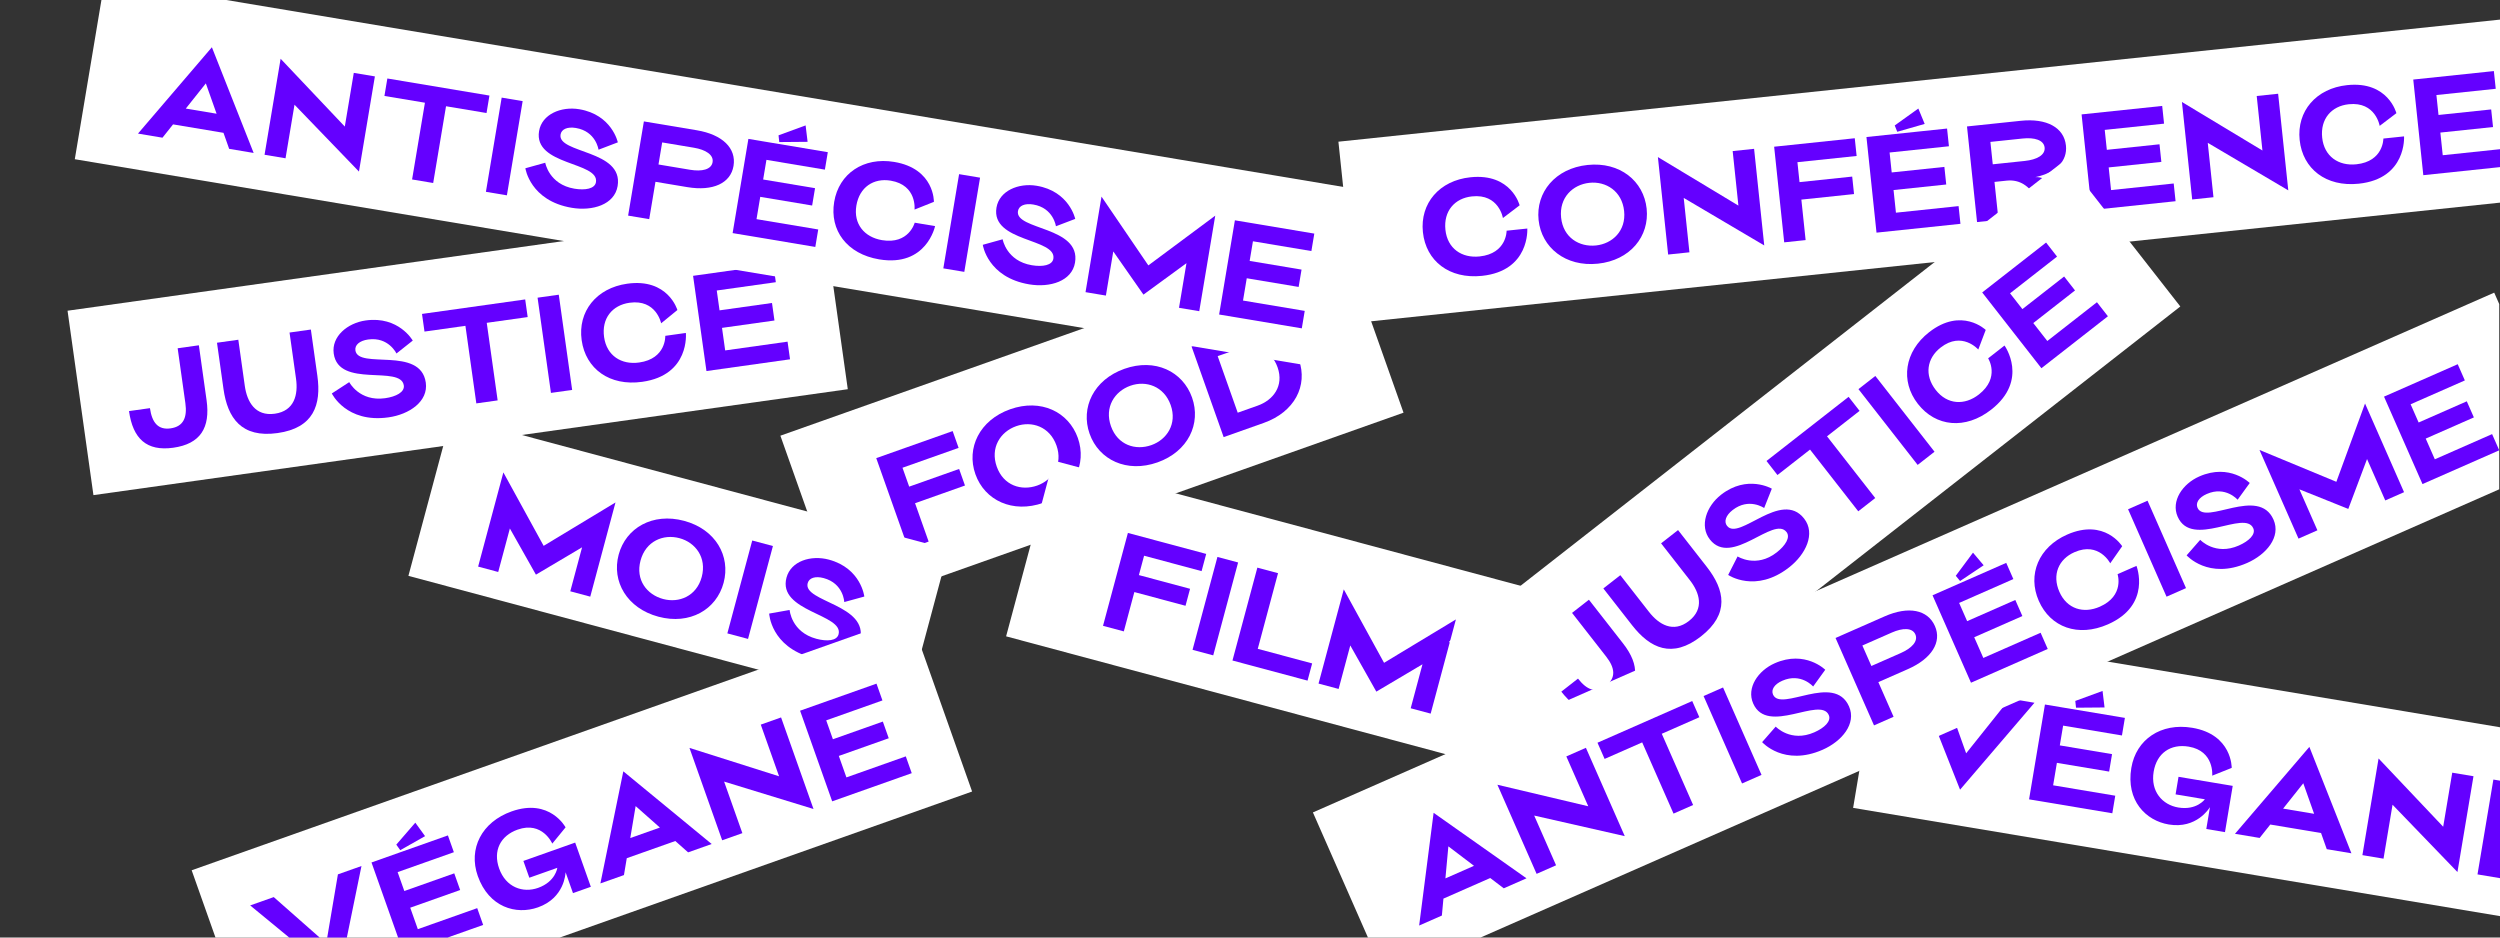 <?xml version="1.0" encoding="utf-8"?>
<!-- Generator: Adobe Illustrator 16.0.0, SVG Export Plug-In . SVG Version: 6.00 Build 0)  -->
<!DOCTYPE svg PUBLIC "-//W3C//DTD SVG 1.1//EN" "http://www.w3.org/Graphics/SVG/1.1/DTD/svg11.dtd">
<svg version="1.1" id="Calque_1" xmlns="http://www.w3.org/2000/svg" xmlns:xlink="http://www.w3.org/1999/xlink" x="0px" y="0px"
	 width="1200px" height="450px" viewBox="0 0 1200 450" enable-background="new 0 0 1200 450" xml:space="preserve">
<rect x="0" y="0" width="1200" height="450" fill="#333333" stroke="none"/>
<g>
	<polygon fill="#FFFFFF" points="1200,9.409 642.436,68.012 651.569,154.908 1200,97.268 	"/>
	<g>
		<path fill="#6400FF" d="M733.102,109.696c0,0,1.355,20.286-21.743,22.714c-15.716,1.652-26.913-7.147-28.366-20.971
			c-1.452-13.824,7.908-24.783,22.795-26.348c19.732-2.074,23.635,13.465,23.635,13.465l-8.021,6.098
			c0,0-1.892-11.746-14.829-10.387c-8.33,0.875-13.713,7.057-12.77,16.035c0.944,8.979,7.831,13.691,16.397,12.791
			c13.115-1.379,12.977-12.354,12.977-12.354L733.102,109.696z"/>
		<path fill="#6400FF" d="M738.523,105.604c-1.392-13.234,7.966-24.79,23.503-26.423c15.537-1.634,26.975,7.737,28.366,20.971
			c1.391,13.233-7.85,24.776-23.387,26.41C751.469,128.194,739.914,118.836,738.523,105.604z M749.334,104.467
			c1.006,9.57,8.719,14.195,16.753,13.351c7.799-0.819,14.5-6.96,13.493-16.53c-1.006-9.57-8.737-14.371-16.653-13.539
			C754.893,88.592,748.327,94.896,749.334,104.467z"/>
		<path fill="#6400FF" d="M800.708,122.182l-4.918-46.789l38.644,23.295l-2.75-26.17l10.28-1.081l4.874,46.376l-38.653-22.816
			l2.744,26.111L800.708,122.182z"/>
		<path fill="#6400FF" d="M851.591,70.424l38.695-4.066l0.894,8.507l-28.416,2.987l1.006,9.57l25.285-2.658l0.882,8.39
			l-25.285,2.657l2.043,19.436l-10.279,1.08L851.591,70.424z"/>
		<path fill="#6400FF" d="M895.896,65.768l38.695-4.066l0.894,8.506l-28.475,2.994l1.006,9.57l25.284-2.658l0.889,8.447
			l-25.284,2.658l1.143,10.871l30.069-3.161l0.894,8.507l-40.29,4.234L895.896,65.768z M923.847,59.484l-13.163,3.773l-1.215-3.039
			l11.332-8.119L923.847,59.484z"/>
		<path fill="#6400FF" d="M948.984,106.598l-4.824-45.902l25.815-2.713c12.466-1.311,20.77,3.252,21.677,11.877
			c0.782,7.443-4.723,13.039-14.654,15.158c10.118-0.346,15.719,15.43,20.252,16.507l-13.233,1.392
			c-4.645-1.006-7.406-17.619-20.816-16.209l-5.849,0.615l1.912,18.195L948.984,106.598z M956.523,78.867l15.419-1.62
			c5.729-0.603,9.855-2.827,9.477-6.433c-0.379-3.604-4.878-4.922-10.55-4.326l-15.477,1.627L956.523,78.867z"/>
		<path fill="#6400FF" d="M999.158,54.914l38.694-4.066l0.894,8.507l-28.475,2.993l1.006,9.57l25.284-2.658l0.889,8.448
			l-25.284,2.657l1.143,10.871l30.069-3.16l0.894,8.506l-40.289,4.234L999.158,54.914z"/>
		<path fill="#6400FF" d="M1052.246,95.744l-4.918-46.789l38.644,23.295l-2.75-26.171l10.28-1.081l4.874,46.377l-38.654-22.816
			l2.744,26.111L1052.246,95.744z"/>
		<path fill="#6400FF" d="M1153.945,65.463c0,0,1.355,20.287-21.743,22.715c-15.715,1.652-26.913-7.147-28.366-20.971
			c-1.452-13.824,7.908-24.783,22.795-26.348c19.732-2.074,23.635,13.465,23.635,13.465l-8.02,6.098c0,0-1.893-11.747-14.83-10.387
			c-8.33,0.875-13.713,7.057-12.77,16.035c0.944,8.979,7.831,13.691,16.397,12.791c13.115-1.379,12.977-12.354,12.977-12.354
			L1153.945,65.463z"/>
		<polygon fill="#6400FF" points="1200,71.613 1172.514,74.503 1171.371,63.633 1196.655,60.975 1195.767,52.527 1170.482,55.185 
			1169.477,45.614 1197.951,42.621 1197.058,34.114 1158.363,38.182 1163.188,84.084 1200,80.215 		"/>
	</g>
</g>
<g>
	<polygon fill="#FFFFFF" points="1200,349.088 904.257,299.598 889.5,387.783 1200,439.743 	"/>
	<polygon fill="#6400FF" points="1200,374.721 1196.816,374.188 1189.198,419.709 1200,421.517 	"/>
	<g>
		<path fill="#6400FF" d="M920.645,327.973l11.834,1.98l11.27,31.639l20.953-26.246l11.836,1.979l-35.711,41.725L920.645,327.973z"
			/>
	</g>
	<g>
		<path fill="#6400FF" d="M981.572,338.166l38.375,6.422l-1.411,8.438l-28.239-4.727l-1.588,9.492l25.074,4.195l-1.401,8.379
			l-25.075-4.197l-1.805,10.781l29.82,4.99l-1.411,8.436l-39.956-6.686L981.572,338.166z M1010.186,339.582l-13.692,0.117
			l-0.358-3.252l13.089-4.797L1010.186,339.582z"/>
	</g>
	<path fill="#6400FF" d="M1133.952,410.465l7.765-46.402l31.014,32.775l4.344-25.955l10.195,1.707l-7.697,45.992l-31.151-32.316
		l-4.333,25.895L1133.952,410.465z"/>
	<g>
		<path fill="#6400FF" d="M1045.689,372.867l26.014,4.354l-3.715,22.203l-8.965-1.5l1.754-10.486
			c-0.322,0.488-6.403,10.553-19.761,8.318c-11.015-1.844-20.606-11.461-17.979-27.162c2.294-13.709,14.242-21.768,29.24-19.258
			c19.218,3.215,18.942,19.252,18.942,19.252l-9.357,3.732c0,0,1.142-11.854-11.28-13.934c-8.672-1.451-15.334,3.096-16.824,12.002
			c-1.588,9.49,4.199,15.939,11.814,17.215c8.847,1.48,12.768-3.947,12.768-3.947l-14.062-2.354L1045.689,372.867z"/>
		<path fill="#6400FF" d="M1072.787,400.229l35.712-41.725l20.181,51.076l-11.834-1.979l-2.738-7.746l-24.373-4.08l-5.111,6.434
			L1072.787,400.229z M1095.892,388.135l14.882,2.49l-5.196-14.662L1095.892,388.135z"/>
	</g>
</g>
<rect x="479.463" y="61.077" transform="matrix(-0.334 -0.943 0.943 -0.334 506.994 765.98)" fill="#FFFFFF" width="89.412" height="285.516"/>
<g>
	<path fill="#6400FF" d="M420.598,219.903l36.677-12.987l2.855,8.062l-26.934,9.537l3.212,9.072l23.966-8.487l2.815,7.952
		l-23.965,8.486l6.523,18.422l-9.744,3.45L420.598,219.903z"/>
	<path fill="#6400FF" d="M468.197,227.624c-4.442-12.543,1.959-25.964,16.686-31.18c14.728-5.215,28.036,1.227,32.479,13.771
		c4.441,12.542-1.848,25.924-16.575,31.139S472.639,240.167,468.197,227.624z M478.443,223.996
		c3.213,9.07,11.793,11.766,19.408,9.069c7.392-2.617,12.475-10.151,9.262-19.222c-3.213-9.072-11.852-11.936-19.354-9.279
		C480.144,207.262,475.23,214.924,478.443,223.996z"/>
	<path fill="#6400FF" d="M523.014,208.213c-4.441-12.544,1.959-25.965,16.687-31.18c14.727-5.215,28.036,1.227,32.478,13.77
		s-1.848,25.924-16.574,31.14C540.876,227.157,527.455,220.755,523.014,208.213z M533.261,204.584
		c3.212,9.071,11.793,11.767,19.407,9.07c7.393-2.618,12.475-10.152,9.263-19.223c-3.213-9.072-11.852-11.936-19.355-9.278
		C534.961,187.85,530.048,195.512,533.261,204.584z"/>
	<path fill="#6400FF" d="M591.206,159.487c14.728-5.215,27.818,0.61,32.26,13.153s-2.126,25.14-16.853,30.354l-19.262,6.821
		l-15.406-43.508L591.206,159.487z M603.679,194.708c7.392-2.618,12.753-9.368,9.541-18.438
		c-3.213-9.072-11.615-11.264-19.138-8.663l-9.595,3.335l9.617,27.157L603.679,194.708z"/>
</g>
<rect x="285.918" y="146.475" transform="matrix(0.259 -0.966 0.966 0.259 -19.51 514.671)" fill="#FFFFFF" width="79.391" height="247.148"/>
<g>
	<path fill="#6400FF" d="M273.739,283.822l5.658-21.115l-22.152,13.129l-12.509-22.17l-5.597,20.885l-9.64-2.582l12.115-45.215
		l19.335,35.252l34.486-20.832l-12.115,45.215L273.739,283.822z"/>
</g>
<g>
	<path fill="#6400FF" d="M296.957,266.244c3.444-12.854,16.321-20.289,31.412-16.244c15.09,4.043,22.409,16.889,18.965,29.742
		s-16.206,20.318-31.296,16.275S293.513,279.096,296.957,266.244z M307.457,269.059c-2.491,9.295,3.053,16.375,10.857,18.467
		c7.574,2.029,16.03-1.301,18.521-10.596c2.491-9.297-3.007-16.549-10.695-18.609C318.335,256.229,309.948,259.762,307.457,269.059z
		"/>
</g>
<g>
	<path fill="#6400FF" d="M371.001,262.1l-11.946,44.582l-9.927-2.658l11.946-44.584L371.001,262.1z"/>
	<path fill="#6400FF" d="M387.688,279.916c-2.43,9.064,29.67,10.225,25.058,27.438c-2.368,8.838-13.268,10.959-23.022,8.346
		c-19.796-5.305-20.522-21.182-20.522-21.182l9.813-1.736c0,0,0.787,10.604,12.836,13.834c5.163,1.383,9.826,0.971,10.656-2.127
		c2.614-9.754-29.386-10.826-24.989-27.236c2.137-7.977,11.783-10.926,20.333-8.635c15.491,4.15,17.021,17.721,17.021,17.721
		l-9.626,2.648c0,0-0.312-8.939-9.893-11.506C391.336,276.404,388.364,277.391,387.688,279.916z"/>
</g>
<rect x="571.311" y="170.503" transform="matrix(0.259 -0.966 0.966 0.259 170.253 813.17)" fill="#FFFFFF" width="87.378" height="250.286"/>
<g>
	<path fill="#6400FF" d="M541.393,255.812l37.582,10.07l-2.214,8.262l-27.599-7.396l-2.491,9.297l24.558,6.58l-2.183,8.148
		l-24.558-6.582l-5.059,18.877l-9.983-2.674L541.393,255.812z"/>
</g>
<g>
	<path fill="#6400FF" d="M594.293,269.986l-11.946,44.584l-9.926-2.66l11.946-44.584L594.293,269.986z"/>
</g>
<g>
	<path fill="#6400FF" d="M603.53,272.461l9.927,2.66l-9.732,36.32l26.107,6.996l-2.214,8.262l-36.034-9.656L603.53,272.461z"/>
</g>
<g>
	<path fill="#6400FF" d="M677.135,339.967l5.657-21.115l-22.151,13.129l-12.509-22.17l-5.597,20.885l-9.639-2.582l12.116-45.215
		l19.334,35.254l34.486-20.832l-12.115,45.215L677.135,339.967z"/>
</g>
<rect x="174.98" y="-14.979" transform="matrix(-0.139 -0.99 0.99 -0.139 84.002 408.808)" fill="#FFFFFF" width="89.411" height="365.745"/>
<g>
	<path fill="#6400FF" d="M71.977,195.909c0.968,6.882,3.884,10.552,9.884,9.709c6.176-0.868,8.084-5.216,7.117-12.099l-3.704-26.352
		l10.177-1.431l3.704,26.353c1.868,13.295-2.987,20.995-15.988,22.822c-12.765,1.794-19.379-4.295-21.248-17.59L71.977,195.909z"/>
	<path fill="#6400FF" d="M114.39,163.075l3.116,22.176c1.059,7.53,4.94,14.663,14.411,13.332s11.235-9.257,10.178-16.788
		l-3.117-22.176l10.236-1.438l3.116,22.176c1.96,13.941-1.753,25.08-19.106,27.52c-17.354,2.438-23.993-7.246-25.953-21.188
		l-3.116-22.176L114.39,163.075z"/>
</g>
<g>
	<path fill="#6400FF" d="M170.594,168.192c1.307,9.295,31.307-2.181,33.787,15.468c1.273,9.059-7.932,15.271-17.932,16.677
		c-20.295,2.853-27.168-11.479-27.168-11.479l8.354-5.433c0,0,4.868,9.453,17.222,7.717c5.294-0.744,9.424-2.944,8.978-6.12
		c-1.406-10-31.28,1.516-33.645-15.308c-1.149-8.177,6.577-14.662,15.342-15.894c15.883-2.232,22.594,9.662,22.594,9.662
		l-7.827,6.198c0,0-3.778-8.106-13.602-6.726C172.579,163.535,170.23,165.604,170.594,168.192z"/>
</g>
<g>
	<path fill="#6400FF" d="M253.284,152.193l-19.647,2.761l5.233,37.235l-10.235,1.438l-5.233-37.235l-19.646,2.762l-1.19-8.471
		l49.529-6.961L253.284,152.193z"/>
</g>
<g>
	<path fill="#6400FF" d="M268.209,141.457l6.424,45.706l-10.177,1.431l-6.424-45.707L268.209,141.457z"/>
</g>
<g>
	<path fill="#6400FF" d="M329.215,159.816c0,0,2.063,20.227-20.937,23.459c-15.647,2.199-27.146-6.203-29.081-19.967
		c-1.935-13.766,7.038-25.045,21.862-27.129c19.646-2.762,24.09,12.632,24.09,12.632l-7.803,6.374c0,0-2.3-11.672-15.183-9.862
		c-8.294,1.166-13.458,7.53-12.201,16.472s8.303,13.41,16.832,12.211c13.06-1.836,12.538-12.801,12.538-12.801L329.215,159.816z"/>
	<path fill="#6400FF" d="M332.678,132.396l38.529-5.414l1.19,8.471l-28.353,3.984l1.339,9.529l25.177-3.539l1.182,8.412
		l-25.176,3.539l1.521,10.824l29.941-4.209l1.19,8.471l-40.117,5.639L332.678,132.396z"/>
</g>
<rect x="826.646" y="39.847" transform="matrix(-0.616 -0.788 0.788 -0.616 1228.444 1054.384)" fill="#FFFFFF" width="89.411" height="375.536"/>
<g>
	<path fill="#6400FF" d="M757.44,325.732c4.278,5.475,8.638,7.195,13.412,3.466c4.915-3.84,4.394-8.56,0.115-14.035l-16.385-20.972
		l8.099-6.326l16.384,20.971c8.266,10.578,7.91,19.676-2.435,27.759c-10.157,7.936-18.931,5.97-27.195-4.608L757.44,325.732z"/>
	<path fill="#6400FF" d="M777.753,276.09l13.787,17.647c4.682,5.991,11.609,10.228,19.146,4.339
		c7.535-5.887,5.102-13.635,0.42-19.626l-13.787-17.647l8.145-6.363l13.787,17.647c8.668,11.094,11.021,22.598-2.787,33.386
		c-13.809,10.789-24.402,5.723-33.069-5.371l-13.787-17.647L777.753,276.09z"/>
</g>
<g>
	<path fill="#6400FF" d="M828.985,252.419c5.779,7.396,26.021-17.54,36.994-3.498c5.632,7.209,0.768,17.19-7.191,23.409
		c-16.148,12.617-29.267,3.643-29.267,3.643l4.519-8.883c0,0,8.942,5.754,18.772-1.927c4.212-3.291,6.689-7.263,4.716-9.79
		c-6.218-7.957-26.332,16.953-36.791,3.566c-5.084-6.507-1.635-15.986,5.34-21.436c12.639-9.874,24.397-2.928,24.397-2.928
		l-3.679,9.281c0,0-7.326-5.131-15.143,0.977C828.376,247.394,827.377,250.359,828.985,252.419z"/>
</g>
<g>
	<path fill="#6400FF" d="M892.598,197.219l-15.633,12.214l23.149,29.631l-8.146,6.364l-23.149-29.631l-15.635,12.215l-5.267-6.74
		l39.414-30.793L892.598,197.219z"/>
</g>
<g>
	<path fill="#6400FF" d="M900.156,180.459l28.416,36.37l-8.098,6.327l-28.416-36.371L900.156,180.459z"/>
</g>
<g>
	<path fill="#6400FF" d="M962.168,165.855c0,0,11.9,16.484-6.402,30.783c-12.451,9.729-26.611,8.201-35.168-2.752
		c-8.559-10.953-6.428-25.207,5.368-34.424c15.636-12.215,27.179-1.105,27.179-1.105l-3.57,9.422c0,0-7.828-8.959-18.079-0.951
		c-6.601,5.157-7.891,13.252-2.332,20.367c5.559,7.114,13.896,7.461,20.684,2.158c10.392-8.119,4.458-17.354,4.458-17.354
		L962.168,165.855z"/>
	<path fill="#6400FF" d="M951.457,140.378l30.66-23.954l5.267,6.74l-22.562,17.627l5.925,7.583l20.034-15.652l5.229,6.694
		l-20.035,15.652l6.73,8.613l23.826-18.615l5.266,6.74l-31.924,24.941L951.457,140.378z"/>
</g>
<polygon fill="#FFFFFF" points="268.739,450 466.611,379.93 436.767,295.646 92,417.734 103.426,450 "/>
<polygon fill="#FFFFFF" points="108.597,0 48.689,0 35.9,76.426 652.956,179.686 667.378,93.508 "/>
<g>
	<g>
		<path fill="#6400FF" d="M66.232,64.125l35.473-41.445l20.046,50.736l-11.756-1.967l-2.721-7.693l-24.209-4.053l-5.078,6.391
			L66.232,64.125z M89.182,52.111l14.781,2.475l-5.16-14.564L89.182,52.111z"/>
	</g>
	<g>
		<path fill="#6400FF" d="M126.984,74.291l7.713-46.09l30.806,32.555l4.314-25.781l10.126,1.695l-7.645,45.684l-30.942-32.1
			l-4.305,25.723L126.984,74.291z"/>
		<path fill="#6400FF" d="M233.532,54.252l-19.438-3.254l-6.165,36.84l-10.126-1.695l6.165-36.838l-19.438-3.254l1.402-8.379
			l49.001,8.199L233.532,54.252z"/>
	</g>
	<g>
		<path fill="#6400FF" d="M250.875,48.539l-7.567,45.219l-10.068-1.686l7.567-45.219L250.875,48.539z"/>
		<path fill="#6400FF" d="M269.07,64.566c-1.539,9.195,30.31,7.285,27.388,24.744c-1.5,8.963-12.075,12.098-21.969,10.441
			c-20.078-3.359-22.309-18.986-22.309-18.986l9.537-2.652c0,0,1.788,10.41,14.009,12.455c5.238,0.875,9.807,0.025,10.333-3.117
			c1.655-9.893-30.086-7.906-27.301-24.551c1.354-8.09,10.61-11.924,19.282-10.473c15.713,2.629,18.517,15.9,18.517,15.9
			l-9.267,3.535c0,0-1.158-8.809-10.877-10.436C272.342,60.746,269.499,62.006,269.07,64.566z"/>
		<path fill="#6400FF" d="M314.623,87.266l-3,17.924l-10.127-1.693l7.567-45.219l25.433,4.256
			c12.279,2.055,19.017,8.625,17.595,17.123c-1.383,8.264-9.825,12.234-22.162,10.17L314.623,87.266z M316.073,78.953l15.189,2.541
			c5.645,0.945,10.186-0.09,10.78-3.641c0.594-3.549-3.362-6.006-8.949-6.941l-15.248-2.551L316.073,78.953z"/>
	</g>
	<g>
		<path fill="#6400FF" d="M359.227,66.67l38.119,6.379l-1.402,8.381l-28.051-4.695l-1.578,9.428l24.908,4.17l-1.393,8.322
			l-24.907-4.168l-1.792,10.707l29.623,4.957l-1.403,8.381l-39.69-6.643L359.227,66.67z M387.648,68.076l-13.601,0.117l-0.356-3.23
			l13.002-4.764L387.648,68.076z"/>
		<path fill="#6400FF" d="M448.836,108.527c0,0-4.086,19.777-26.841,15.969c-15.481-2.59-23.864-13.984-21.585-27.602
			c2.279-13.617,14.147-21.623,28.813-19.17c19.438,3.254,19.049,19.162,19.049,19.162l-9.295,3.709c0,0,1.308-11.746-11.438-13.879
			c-8.205-1.373-14.999,3.113-16.479,11.959c-1.48,8.846,3.86,15.184,12.299,16.596c12.92,2.162,15.701-8.379,15.701-8.379
			L448.836,108.527z"/>
	</g>
	<g>
		<path fill="#6400FF" d="M470.43,85.279l-7.567,45.219l-10.067-1.684l7.567-45.219L470.43,85.279z"/>
		<path fill="#6400FF" d="M488.624,101.307c-1.539,9.195,30.311,7.285,27.389,24.746c-1.5,8.961-12.076,12.098-21.97,10.441
			c-20.078-3.359-22.308-18.988-22.308-18.988l9.537-2.652c0,0,1.788,10.41,14.009,12.455c5.237,0.877,9.807,0.025,10.333-3.117
			c1.656-9.893-30.085-7.906-27.3-24.551c1.354-8.088,10.611-11.924,19.281-10.473c15.713,2.629,18.519,15.902,18.519,15.902
			l-9.266,3.533c0,0-1.159-8.809-10.877-10.436C491.896,97.486,489.052,98.746,488.624,101.307z"/>
		<path fill="#6400FF" d="M565.921,147.744l3.583-21.416l-20.653,15.09l-14.478-20.73l-3.545,21.186l-9.777-1.637l7.674-45.859
			l22.473,33.016l32.116-23.881l-7.674,45.859L565.921,147.744z"/>
	</g>
	<g>
		<path fill="#6400FF" d="M592.747,105.748l38.118,6.379l-1.402,8.381l-28.051-4.693l-1.578,9.426l24.908,4.168l-1.393,8.324
			l-24.908-4.168l-1.792,10.707l29.622,4.957l-1.402,8.381l-39.689-6.643L592.747,105.748z"/>
	</g>
</g>
<polygon fill="#FFFFFF" points="1197.217,140.465 630.193,389.963 656.609,450 710.699,450 1199.629,234.866 1199.629,145.947 "/>
<g>
	<g>
		<path fill="#6400FF" d="M681.191,444.26l6.941-54.111l44.584,31.439l-10.91,4.801l-6.494-4.942l-22.468,9.886l-0.742,8.127
			L681.191,444.26z M693.798,421.629l13.718-6.036l-12.301-9.349L693.798,421.629z"/>
	</g>
	<g>
		<path fill="#6400FF" d="M737.572,419.451l-18.821-42.774l43.613,10.335l-10.527-23.927l9.396-4.135l18.655,42.397l-43.477-9.879
			l10.504,23.871L737.572,419.451z"/>
		<path fill="#6400FF" d="M815.689,344.273l-18.039,7.938l15.043,34.187l-9.398,4.136l-15.043-34.188l-18.039,7.938l-3.422-7.778
			l45.476-20.01L815.689,344.273z"/>
	</g>
	<g>
		<path fill="#6400FF" d="M827.06,329.986l18.466,41.965l-9.344,4.111l-18.465-41.965L827.06,329.986z"/>
		<path fill="#6400FF" d="M851.063,333.414c3.754,8.533,29.342-10.525,36.472,5.676c3.66,8.318-3.466,16.738-12.647,20.779
			c-18.632,8.197-29.066-3.648-29.066-3.648l6.521-7.447c0,0,7.203,7.725,18.545,2.734c4.86-2.139,8.215-5.354,6.932-8.271
			c-4.04-9.182-29.494,9.885-36.291-5.562c-3.303-7.507,2.336-15.79,10.382-19.33c14.583-6.416,24.205,3.145,24.205,3.145
			l-5.811,8.037c0,0-5.8-6.732-14.818-2.764C851.705,328.426,850.018,331.037,851.063,333.414z"/>
		<path fill="#6400FF" d="M901.604,327.42l7.319,16.635l-9.396,4.135l-18.466-41.965l23.602-10.385
			c11.396-5.014,20.635-3.212,24.104,4.673c3.375,7.669-1.508,15.619-12.958,20.657L901.604,327.42z M898.261,319.674l14.096-6.203
			c5.239-2.305,8.47-5.66,7.02-8.955c-1.449-3.294-6.105-3.18-11.291-0.898l-14.149,6.227L898.261,319.674z"/>
	</g>
	<g>
		<path fill="#6400FF" d="M927.614,285.742l35.376-15.566l3.422,7.777l-26.032,11.455l3.85,8.749l23.115-10.171l3.398,7.724
			l-23.115,10.171l4.372,9.938l27.491-12.097l3.422,7.777l-36.834,16.208L927.614,285.742z M952.154,271.335l-11.311,7.554
			l-2.069-2.506l8.262-11.112L952.154,271.335z"/>
		<path fill="#6400FF" d="M1025.504,271.615c0,0,7.426,18.779-13.691,28.071c-14.367,6.321-27.625,1.389-33.186-11.249
			c-5.561-12.639-0.024-25.84,13.586-31.828c18.039-7.938,26.436,5.58,26.436,5.58l-5.739,8.197c0,0-5.347-10.54-17.175-5.335
			c-7.615,3.351-10.836,10.828-7.225,19.037c3.612,8.209,11.554,10.581,19.385,7.136c11.99-5.276,8.536-15.617,8.536-15.617
			L1025.504,271.615z"/>
	</g>
	<g>
		<path fill="#6400FF" d="M1030.816,240.332l18.465,41.965l-9.344,4.111l-18.465-41.965L1030.816,240.332z"/>
		<path fill="#6400FF" d="M1054.819,243.759c3.755,8.533,29.341-10.526,36.471,5.677c3.659,8.318-3.465,16.738-12.646,20.779
			c-18.633,8.198-29.066-3.648-29.066-3.648l6.521-7.447c0,0,7.202,7.725,18.544,2.734c4.86-2.139,8.215-5.354,6.932-8.271
			c-4.04-9.182-29.494,9.884-36.291-5.562c-3.303-7.507,2.336-15.79,10.383-19.33c14.582-6.417,24.205,3.145,24.205,3.145
			l-5.812,8.036c0,0-5.799-6.731-14.817-2.763C1055.461,238.771,1053.773,241.382,1054.819,243.759z"/>
		<path fill="#6400FF" d="M1144.923,240.213l-8.745-19.875l-8.998,23.943l-23.475-9.398l8.651,19.66l-9.074,3.992l-18.727-42.559
			l36.897,15.289l13.764-37.58l18.727,42.559L1144.923,240.213z"/>
	</g>
	<g>
		<path fill="#6400FF" d="M1144.33,190.385l35.375-15.565l3.422,7.777l-26.032,11.454l3.85,8.749l23.115-10.171l3.399,7.724
			l-23.115,10.171l4.372,9.938l27.491-12.096l3.422,7.777l-36.834,16.207L1144.33,190.385z"/>
	</g>
</g>
<g>
	<path fill="#6400FF" d="M251.221,413.249l24.861-8.804l7.516,21.222l-8.567,3.034l-3.549-10.023
		c-0.046,0.583-0.485,12.334-13.251,16.855c-10.527,3.728-23.581-0.032-28.895-15.038c-4.641-13.104,1.903-25.944,16.238-31.021
		c18.366-6.504,25.9,7.654,25.9,7.654l-6.374,7.802c0,0-4.749-10.921-16.62-6.718c-8.287,2.936-11.911,10.143-8.897,18.654
		c3.213,9.07,11.4,11.905,18.68,9.327c8.455-2.994,9.252-9.642,9.252-9.642l-13.438,4.76L251.221,413.249z"/>
	<path fill="#6400FF" d="M288.188,424.042l11.005-53.807l42.414,34.89l-11.311,4.006l-6.151-5.447l-23.294,8.249l-1.353,8.104
		L288.188,424.042z M302.531,402.264l14.223-5.037l-11.652-10.305L302.531,402.264z"/>
</g>
<g>
	<path fill="#6400FF" d="M346.646,403.342l-15.705-44.349l43.015,13.63l-8.784-24.805l9.744-3.451l15.566,43.956l-42.914-13.161
		l8.765,24.75L346.646,403.342z"/>
	<path fill="#6400FF" d="M384.039,341.137l36.677-12.988l2.855,8.062l-26.99,9.559l3.213,9.07l23.966-8.486l2.835,8.007
		l-23.966,8.487l3.649,10.303l28.501-10.092l2.855,8.062l-38.188,13.523L384.039,341.137z"/>
</g>
<g>
	<polygon fill="#6400FF" points="204.032,401.35 199.346,394.881 190.224,405.421 192.114,408.091 	"/>
	<polygon fill="#6400FF" points="214.885,450 231.917,443.969 229.062,435.906 200.56,445.999 196.91,435.695 220.877,427.209 
		218.041,419.201 194.075,427.688 190.862,418.617 217.853,409.06 214.997,400.997 178.32,413.984 191.074,450 	"/>
</g>
<g>
	<polygon fill="#6400FF" points="166.49,450 173.508,415.689 162.196,419.695 157.069,450 	"/>
	<polygon fill="#6400FF" points="153.406,450 131.399,430.601 120.089,434.606 138.803,450 	"/>
</g>
</svg>
